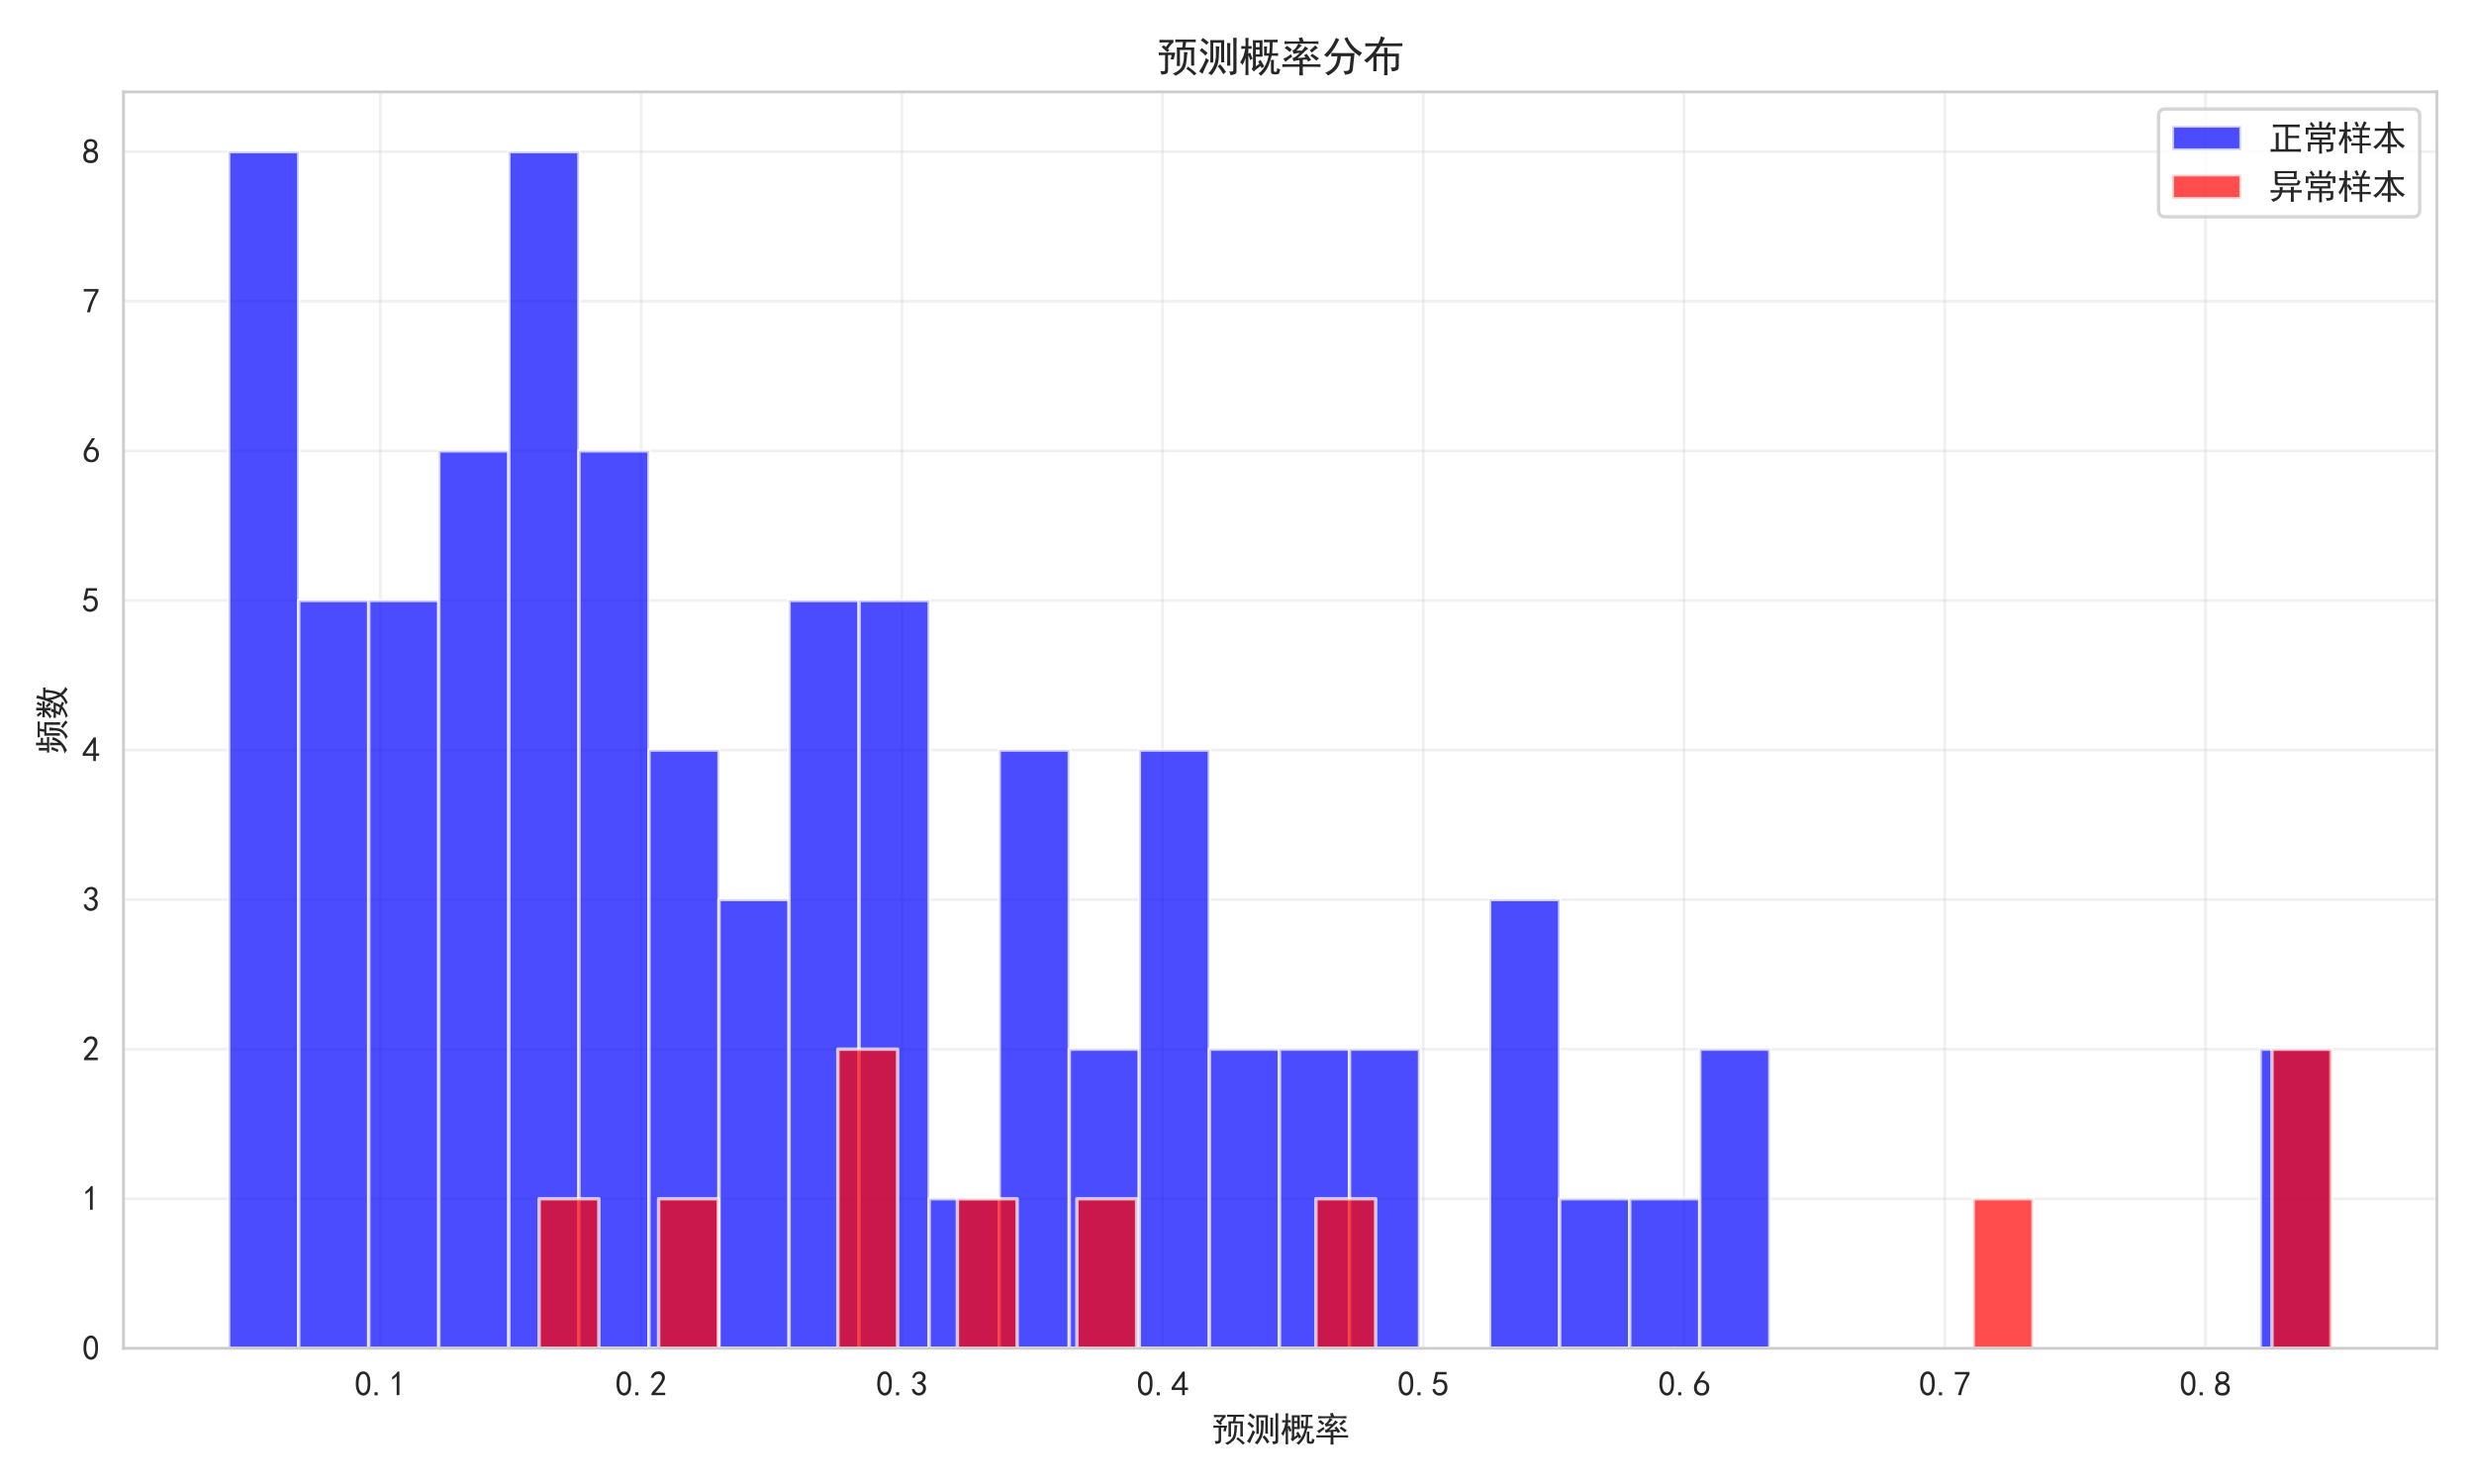 <?xml version="1.0" encoding="utf-8" standalone="no"?>
<!DOCTYPE svg PUBLIC "-//W3C//DTD SVG 1.1//EN"
  "http://www.w3.org/Graphics/SVG/1.1/DTD/svg11.dtd">
<svg xmlns:xlink="http://www.w3.org/1999/xlink" width="720pt" height="432pt" viewBox="0 0 720 432" xmlns="http://www.w3.org/2000/svg" version="1.1">
 <defs>
  <style type="text/css">*{stroke-linejoin: round; stroke-linecap: butt}</style>
 </defs>
 <g id="figure_1">
  <g id="patch_1">
   <path d="M 0 432 
L 720 432 
L 720 0 
L 0 0 
z
" style="fill: #ffffff"/>
  </g>
  <g id="axes_1">
   <g id="patch_2">
    <path d="M 35.941 392.504 
L 709.2 392.504 
L 709.2 26.745 
L 35.941 26.745 
z
" style="fill: #ffffff"/>
   </g>
   <g id="matplotlib.axis_1">
    <g id="xtick_1">
     <g id="line2d_1">
      <path d="M 110.697 392.504 
L 110.697 26.745 
" clip-path="url(#p99a53752f7)" style="fill: none; stroke: #cccccc; stroke-opacity: 0.3; stroke-width: 0.8; stroke-linecap: round"/>
     </g>
     <g id="text_1">
      <!-- 0.1 -->
      <g style="fill: #262626" transform="translate(103.197 406.379) scale(0.1 -0.1)">
       <defs>
        <path id="SimHei-30" d="M 225 2537 
Q 250 3200 412 3587 
Q 575 3975 875 4225 
Q 1175 4475 1612 4475 
Q 2050 4475 2375 4112 
Q 2700 3750 2800 3200 
Q 2900 2650 2862 1937 
Q 2825 1225 2612 775 
Q 2400 325 1975 150 
Q 1550 -25 1125 187 
Q 700 400 525 750 
Q 350 1100 275 1487 
Q 200 1875 225 2537 
z
M 750 2687 
Q 675 2000 800 1462 
Q 925 925 1212 700 
Q 1500 475 1800 612 
Q 2100 750 2237 1162 
Q 2375 1575 2375 2062 
Q 2375 2550 2337 2950 
Q 2300 3350 2112 3675 
Q 1925 4000 1612 4012 
Q 1300 4025 1062 3700 
Q 825 3375 750 2687 
z
" transform="scale(0.016)"/>
        <path id="SimHei-2e" d="M 1075 125 
L 500 125 
L 500 675 
L 1075 675 
L 1075 125 
z
" transform="scale(0.016)"/>
        <path id="SimHei-31" d="M 1400 3600 
Q 1075 3275 575 2975 
L 575 3450 
Q 1200 3875 1600 4450 
L 1900 4450 
L 1900 150 
L 1400 150 
L 1400 3600 
z
" transform="scale(0.016)"/>
       </defs>
       <use xlink:href="#SimHei-30"/>
       <use xlink:href="#SimHei-2e" transform="translate(50 0)"/>
       <use xlink:href="#SimHei-31" transform="translate(100 0)"/>
      </g>
     </g>
    </g>
    <g id="xtick_2">
     <g id="line2d_2">
      <path d="M 186.575 392.504 
L 186.575 26.745 
" clip-path="url(#p99a53752f7)" style="fill: none; stroke: #cccccc; stroke-opacity: 0.3; stroke-width: 0.8; stroke-linecap: round"/>
     </g>
     <g id="text_2">
      <!-- 0.2 -->
      <g style="fill: #262626" transform="translate(179.075 406.379) scale(0.1 -0.1)">
       <defs>
        <path id="SimHei-32" d="M 300 250 
Q 325 625 650 925 
Q 975 1225 1475 1862 
Q 1975 2500 2125 2850 
Q 2275 3200 2237 3450 
Q 2200 3700 2000 3862 
Q 1800 4025 1537 4000 
Q 1275 3975 1037 3800 
Q 800 3625 675 3275 
L 200 3350 
Q 400 3925 712 4187 
Q 1025 4450 1450 4475 
Q 1700 4500 1900 4462 
Q 2100 4425 2312 4287 
Q 2525 4150 2662 3875 
Q 2800 3600 2762 3212 
Q 2725 2825 2375 2287 
Q 2025 1750 1025 600 
L 2825 600 
L 2825 150 
L 300 150 
L 300 250 
z
" transform="scale(0.016)"/>
       </defs>
       <use xlink:href="#SimHei-30"/>
       <use xlink:href="#SimHei-2e" transform="translate(50 0)"/>
       <use xlink:href="#SimHei-32" transform="translate(100 0)"/>
      </g>
     </g>
    </g>
    <g id="xtick_3">
     <g id="line2d_3">
      <path d="M 262.454 392.504 
L 262.454 26.745 
" clip-path="url(#p99a53752f7)" style="fill: none; stroke: #cccccc; stroke-opacity: 0.3; stroke-width: 0.8; stroke-linecap: round"/>
     </g>
     <g id="text_3">
      <!-- 0.3 -->
      <g style="fill: #262626" transform="translate(254.954 406.379) scale(0.1 -0.1)">
       <defs>
        <path id="SimHei-33" d="M 250 1225 
L 700 1300 
Q 800 975 1025 762 
Q 1250 550 1587 562 
Q 1925 575 2125 837 
Q 2325 1100 2300 1437 
Q 2275 1775 2037 1962 
Q 1800 2150 1275 2225 
L 1275 2550 
Q 1800 2600 2037 2825 
Q 2275 3050 2250 3412 
Q 2225 3775 1925 3937 
Q 1625 4100 1287 3975 
Q 950 3850 750 3275 
L 300 3350 
Q 450 3800 712 4100 
Q 975 4400 1425 4450 
Q 1875 4500 2212 4337 
Q 2550 4175 2687 3837 
Q 2825 3500 2725 3100 
Q 2625 2700 2150 2400 
Q 2500 2250 2687 1950 
Q 2875 1650 2812 1162 
Q 2750 675 2375 375 
Q 2000 75 1525 87 
Q 1050 100 700 387 
Q 350 675 250 1225 
z
" transform="scale(0.016)"/>
       </defs>
       <use xlink:href="#SimHei-30"/>
       <use xlink:href="#SimHei-2e" transform="translate(50 0)"/>
       <use xlink:href="#SimHei-33" transform="translate(100 0)"/>
      </g>
     </g>
    </g>
    <g id="xtick_4">
     <g id="line2d_4">
      <path d="M 338.332 392.504 
L 338.332 26.745 
" clip-path="url(#p99a53752f7)" style="fill: none; stroke: #cccccc; stroke-opacity: 0.3; stroke-width: 0.8; stroke-linecap: round"/>
     </g>
     <g id="text_4">
      <!-- 0.4 -->
      <g style="fill: #262626" transform="translate(330.832 406.379) scale(0.1 -0.1)">
       <defs>
        <path id="SimHei-34" d="M 2000 1100 
L 75 1100 
L 75 1525 
L 2100 4450 
L 2475 4450 
L 2475 1525 
L 3075 1525 
L 3075 1100 
L 2475 1100 
L 2475 150 
L 2000 150 
L 2000 1100 
z
M 2000 1525 
L 2000 3500 
L 600 1525 
L 2000 1525 
z
" transform="scale(0.016)"/>
       </defs>
       <use xlink:href="#SimHei-30"/>
       <use xlink:href="#SimHei-2e" transform="translate(50 0)"/>
       <use xlink:href="#SimHei-34" transform="translate(100 0)"/>
      </g>
     </g>
    </g>
    <g id="xtick_5">
     <g id="line2d_5">
      <path d="M 414.21 392.504 
L 414.21 26.745 
" clip-path="url(#p99a53752f7)" style="fill: none; stroke: #cccccc; stroke-opacity: 0.3; stroke-width: 0.8; stroke-linecap: round"/>
     </g>
     <g id="text_5">
      <!-- 0.5 -->
      <g style="fill: #262626" transform="translate(406.71 406.379) scale(0.1 -0.1)">
       <defs>
        <path id="SimHei-35" d="M 550 1325 
Q 725 650 1150 575 
Q 1575 500 1837 662 
Q 2100 825 2212 1087 
Q 2325 1350 2312 1675 
Q 2300 2000 2137 2225 
Q 1975 2450 1725 2525 
Q 1475 2600 1162 2525 
Q 850 2450 650 2175 
L 225 2225 
Q 275 2375 700 4375 
L 2675 4375 
L 2675 3925 
L 1075 3925 
Q 950 3250 825 2850 
Q 1200 3025 1525 3012 
Q 1850 3000 2150 2862 
Q 2450 2725 2587 2487 
Q 2725 2250 2787 2012 
Q 2850 1775 2837 1500 
Q 2825 1225 2725 937 
Q 2625 650 2425 462 
Q 2225 275 1937 162 
Q 1650 50 1275 75 
Q 900 100 562 350 
Q 225 600 100 1200 
L 550 1325 
z
" transform="scale(0.016)"/>
       </defs>
       <use xlink:href="#SimHei-30"/>
       <use xlink:href="#SimHei-2e" transform="translate(50 0)"/>
       <use xlink:href="#SimHei-35" transform="translate(100 0)"/>
      </g>
     </g>
    </g>
    <g id="xtick_6">
     <g id="line2d_6">
      <path d="M 490.089 392.504 
L 490.089 26.745 
" clip-path="url(#p99a53752f7)" style="fill: none; stroke: #cccccc; stroke-opacity: 0.3; stroke-width: 0.8; stroke-linecap: round"/>
     </g>
     <g id="text_6">
      <!-- 0.6 -->
      <g style="fill: #262626" transform="translate(482.589 406.379) scale(0.1 -0.1)">
       <defs>
        <path id="SimHei-36" d="M 250 1612 
Q 275 1975 387 2225 
Q 500 2475 725 2850 
L 1750 4450 
L 2325 4450 
L 1275 2800 
Q 1950 2975 2350 2750 
Q 2750 2525 2887 2237 
Q 3025 1950 3037 1612 
Q 3050 1275 2937 950 
Q 2825 625 2537 362 
Q 2250 100 1737 75 
Q 1225 50 862 262 
Q 500 475 362 862 
Q 225 1250 250 1612 
z
M 1025 787 
Q 1250 550 1625 525 
Q 2000 500 2250 775 
Q 2500 1050 2500 1575 
Q 2500 2100 2187 2300 
Q 1875 2500 1487 2450 
Q 1100 2400 925 2075 
Q 750 1750 775 1387 
Q 800 1025 1025 787 
z
" transform="scale(0.016)"/>
       </defs>
       <use xlink:href="#SimHei-30"/>
       <use xlink:href="#SimHei-2e" transform="translate(50 0)"/>
       <use xlink:href="#SimHei-36" transform="translate(100 0)"/>
      </g>
     </g>
    </g>
    <g id="xtick_7">
     <g id="line2d_7">
      <path d="M 565.967 392.504 
L 565.967 26.745 
" clip-path="url(#p99a53752f7)" style="fill: none; stroke: #cccccc; stroke-opacity: 0.3; stroke-width: 0.8; stroke-linecap: round"/>
     </g>
     <g id="text_7">
      <!-- 0.7 -->
      <g style="fill: #262626" transform="translate(558.467 406.379) scale(0.1 -0.1)">
       <defs>
        <path id="SimHei-37" d="M 850 150 
Q 1300 2050 2425 3925 
L 275 3925 
L 275 4375 
L 2950 4375 
L 2950 3950 
Q 1775 2050 1400 150 
L 850 150 
z
" transform="scale(0.016)"/>
       </defs>
       <use xlink:href="#SimHei-30"/>
       <use xlink:href="#SimHei-2e" transform="translate(50 0)"/>
       <use xlink:href="#SimHei-37" transform="translate(100 0)"/>
      </g>
     </g>
    </g>
    <g id="xtick_8">
     <g id="line2d_8">
      <path d="M 641.845 392.504 
L 641.845 26.745 
" clip-path="url(#p99a53752f7)" style="fill: none; stroke: #cccccc; stroke-opacity: 0.3; stroke-width: 0.8; stroke-linecap: round"/>
     </g>
     <g id="text_8">
      <!-- 0.8 -->
      <g style="fill: #262626" transform="translate(634.345 406.379) scale(0.1 -0.1)">
       <defs>
        <path id="SimHei-38" d="M 175 1375 
Q 175 1675 325 1962 
Q 475 2250 825 2425 
Q 525 2600 425 2812 
Q 325 3025 312 3300 
Q 300 3575 387 3775 
Q 475 3975 650 4150 
Q 825 4325 1037 4387 
Q 1250 4450 1500 4450 
Q 1750 4450 1950 4400 
Q 2150 4350 2375 4187 
Q 2600 4025 2700 3725 
Q 2800 3425 2687 3025 
Q 2575 2625 2100 2400 
Q 2525 2275 2700 2012 
Q 2875 1750 2875 1375 
Q 2875 1000 2762 775 
Q 2650 550 2512 400 
Q 2375 250 2137 162 
Q 1900 75 1537 75 
Q 1175 75 912 162 
Q 650 250 475 425 
Q 300 600 237 837 
Q 175 1075 175 1375 
z
M 687 1400 
Q 675 1100 787 875 
Q 900 650 1200 587 
Q 1500 525 1825 600 
Q 2150 675 2275 950 
Q 2400 1225 2362 1500 
Q 2325 1775 2050 1962 
Q 1775 2150 1450 2125 
Q 1125 2100 912 1900 
Q 700 1700 687 1400 
z
M 775 3350 
Q 775 3100 950 2875 
Q 1125 2650 1500 2650 
Q 1875 2650 2062 2875 
Q 2250 3100 2237 3412 
Q 2225 3725 2012 3875 
Q 1800 4025 1437 4000 
Q 1075 3975 925 3787 
Q 775 3600 775 3350 
z
" transform="scale(0.016)"/>
       </defs>
       <use xlink:href="#SimHei-30"/>
       <use xlink:href="#SimHei-2e" transform="translate(50 0)"/>
       <use xlink:href="#SimHei-38" transform="translate(100 0)"/>
      </g>
     </g>
    </g>
    <g id="text_9">
     <!-- 预测概率 -->
     <g style="fill: #262626" transform="translate(352.571 419.519) scale(0.1 -0.1)">
      <defs>
       <path id="SimHei-9884" d="M 5200 4800 
Q 5575 4800 5950 4825 
L 5950 4400 
Q 5575 4425 5200 4425 
L 4500 4425 
Q 4425 4050 4350 3600 
L 5725 3600 
Q 5700 3225 5700 2800 
L 5700 1725 
Q 5700 1300 5725 850 
L 5250 850 
L 5250 3225 
L 3550 3225 
L 3550 800 
L 3075 800 
Q 3100 1375 3100 1725 
L 3100 2775 
Q 3100 3175 3075 3600 
L 3900 3600 
Q 4000 4150 4000 4425 
L 3725 4425 
Q 3300 4425 2850 4400 
L 2850 4825 
Q 3325 4800 3725 4800 
L 5200 4800 
z
M 2600 1775 
Q 2350 1825 2150 1825 
Q 2250 2250 2300 2450 
L 1750 2450 
L 1750 125 
Q 1725 -300 1425 -400 
Q 1125 -500 750 -500 
Q 700 -225 575 25 
Q 1125 -25 1212 37 
Q 1300 100 1300 350 
L 1300 2450 
L 1025 2450 
Q 700 2450 350 2425 
L 350 2850 
Q 700 2825 1000 2825 
L 2850 2825 
Q 2725 2325 2600 1775 
z
M 4725 2875 
Q 4625 2575 4600 2100 
Q 4575 1625 4462 1037 
Q 4350 450 3962 62 
Q 3575 -325 2925 -675 
Q 2700 -500 2475 -350 
Q 3075 -125 3437 200 
Q 3800 525 3950 937 
Q 4100 1350 4137 1850 
Q 4175 2350 4175 2925 
L 4725 2875 
z
M 1625 2900 
Q 1275 3275 800 3650 
Q 925 3775 1075 3950 
Q 1250 3825 1425 3675 
Q 1750 4150 1950 4375 
L 1400 4375 
Q 900 4375 450 4350 
L 450 4775 
Q 900 4750 1375 4750 
L 2575 4750 
L 2575 4375 
Q 2200 4100 1725 3400 
L 1950 3200 
Q 1750 3025 1625 2900 
z
M 4775 725 
Q 5725 0 6075 -325 
Q 5850 -500 5725 -650 
Q 5400 -325 5137 -87 
Q 4875 150 4525 350 
Q 4650 525 4775 725 
z
" transform="scale(0.016)"/>
       <path id="SimHei-6d4b" d="M 4025 4725 
Q 4000 4475 4000 4000 
L 4000 2225 
Q 4000 1775 4025 1350 
L 3550 1350 
L 3550 4325 
L 2350 4325 
L 2350 1325 
L 1900 1325 
Q 1925 1775 1925 2225 
L 1925 4000 
Q 1925 4200 1900 4725 
L 4025 4725 
z
M 5900 5075 
Q 5875 4800 5875 4375 
L 5875 0 
Q 5875 -325 5650 -425 
Q 5425 -525 4975 -600 
Q 4925 -325 4775 -50 
Q 5125 -50 5262 -25 
Q 5400 0 5400 250 
L 5400 4375 
Q 5400 4775 5375 5075 
L 5900 5075 
z
M 3275 3725 
Q 3225 3400 3200 2325 
Q 3175 1250 2837 550 
Q 2500 -150 2075 -600 
Q 1850 -400 1600 -325 
Q 2200 250 2475 962 
Q 2750 1675 2762 2475 
Q 2775 3275 2725 3800 
Q 3000 3750 3275 3725 
z
M 4950 4275 
Q 4925 4000 4925 3575 
L 4925 1825 
Q 4925 1300 4950 850 
L 4450 850 
Q 4475 1150 4475 1825 
L 4475 3575 
Q 4475 4000 4450 4275 
L 4950 4275 
z
M 1700 1675 
Q 1375 1075 1112 487 
Q 850 -100 725 -400 
Q 500 -200 200 -25 
Q 475 300 762 850 
Q 1050 1400 1250 2000 
Q 1475 1825 1700 1675 
z
M 3400 1050 
Q 3800 650 4300 -125 
Q 4100 -225 3875 -450 
Q 3475 275 3025 750 
Q 3225 875 3400 1050 
z
M 600 3525 
Q 1125 3125 1500 2775 
Q 1300 2575 1150 2375 
Q 825 2775 300 3150 
Q 450 3300 600 3525 
z
M 1350 4000 
Q 950 4375 475 4675 
Q 625 4850 775 5050 
Q 1300 4700 1675 4375 
Q 1500 4250 1350 4000 
z
" transform="scale(0.016)"/>
       <path id="SimHei-6982" d="M 3100 1150 
Q 3000 1350 2900 1475 
Q 3075 1600 3275 1725 
Q 3425 1475 3537 1262 
Q 3650 1050 3825 750 
Q 3675 625 3425 450 
Q 3375 600 3275 800 
Q 3075 625 2775 412 
Q 2475 200 2250 -50 
Q 2075 200 1925 350 
Q 2100 525 2125 875 
L 2125 4000 
Q 2125 4425 2100 4700 
L 3575 4700 
Q 3550 4325 3550 3475 
Q 3550 2650 3575 2200 
L 2550 2200 
L 2550 750 
Q 2725 850 3100 1150 
z
M 3325 -700 
Q 3200 -500 2950 -325 
Q 3400 -75 3850 637 
Q 4300 1350 4500 2350 
L 3800 2350 
Q 3825 2725 3825 3075 
Q 3825 3425 3800 3750 
L 4275 3750 
Q 4225 3550 4225 3250 
L 4225 2725 
L 4600 2725 
Q 4675 3500 4675 4400 
L 4425 4400 
Q 4075 4400 3800 4375 
L 3800 4800 
Q 4100 4775 4425 4775 
L 5150 4775 
Q 5625 4775 5850 4800 
L 5850 4375 
Q 5650 4400 5100 4400 
Q 5100 3700 5025 2725 
L 5375 2725 
Q 5600 2725 5925 2750 
L 5925 2325 
Q 5600 2350 5425 2350 
L 4950 2350 
Q 4625 1075 4287 462 
Q 3950 -150 3325 -700 
z
M 1000 4425 
Q 1000 4750 975 5050 
L 1475 5050 
Q 1425 4725 1425 4300 
L 1425 3800 
Q 1625 3800 1925 3825 
L 1925 3400 
Q 1600 3425 1425 3425 
L 1425 2650 
Q 1550 2725 1700 2825 
Q 1900 2350 2075 1875 
Q 1850 1825 1700 1700 
Q 1600 2050 1425 2450 
L 1425 300 
Q 1425 -125 1450 -575 
L 975 -575 
Q 1000 -50 1000 300 
L 1000 2025 
Q 825 1450 550 950 
Q 450 1150 175 1350 
Q 500 1825 662 2275 
Q 825 2725 950 3425 
Q 500 3425 350 3400 
L 350 3825 
Q 550 3800 1000 3800 
L 1000 4425 
z
M 5300 1725 
Q 5275 1050 5275 225 
Q 5275 -50 5412 -75 
Q 5550 -100 5625 -87 
Q 5700 -75 5737 37 
Q 5775 150 5775 475 
Q 6000 350 6250 300 
Q 6150 -225 6050 -350 
Q 5950 -475 5650 -475 
L 5350 -475 
Q 4800 -450 4850 50 
Q 4850 925 4850 1725 
L 5300 1725 
z
M 3125 2575 
L 3125 3275 
L 2550 3275 
L 2550 2575 
L 3125 2575 
z
M 3125 3650 
L 3125 4325 
L 2550 4325 
L 2550 3650 
L 3125 3650 
z
" transform="scale(0.016)"/>
       <path id="SimHei-7387" d="M 3325 5150 
Q 3425 4900 3550 4525 
L 4800 4525 
Q 5250 4525 5800 4550 
L 5800 4125 
Q 5250 4175 4775 4175 
L 2800 4175 
Q 2975 4050 3300 3900 
Q 3075 3750 2875 3537 
Q 2675 3325 2475 3125 
L 3275 3125 
Q 3575 3425 3775 3775 
Q 4000 3600 4275 3425 
Q 3950 3250 3600 2875 
Q 3250 2500 2625 2000 
L 3850 2100 
Q 3725 2250 3600 2425 
Q 3750 2475 4000 2650 
Q 4250 2350 4700 1700 
Q 4475 1625 4225 1450 
Q 4175 1600 4025 1775 
Q 3700 1750 3425 1750 
L 3425 1050 
L 5150 1050 
Q 5675 1050 6100 1075 
L 6100 650 
Q 5700 675 5125 675 
L 3425 675 
L 3425 175 
Q 3425 -300 3450 -625 
L 2900 -625 
Q 2925 -300 2925 175 
L 2925 675 
L 1325 675 
Q 825 675 325 650 
L 325 1075 
Q 825 1050 1350 1050 
L 2925 1050 
L 2925 1700 
Q 2700 1675 2475 1637 
Q 2250 1600 2025 1525 
Q 1950 1775 1850 2000 
Q 2075 2025 2325 2200 
Q 2575 2375 2975 2800 
Q 2300 2725 2025 2625 
Q 1975 2875 1850 3175 
Q 2075 3175 2325 3487 
Q 2575 3800 2750 4175 
L 1700 4175 
Q 1150 4175 650 4125 
L 650 4550 
Q 1150 4525 1550 4525 
L 2975 4525 
Q 2900 4825 2800 5025 
Q 3025 5075 3325 5150 
z
M 1625 2575 
Q 1725 2400 1825 2200 
Q 1575 2050 1325 1862 
Q 1075 1675 800 1425 
Q 625 1675 475 1875 
Q 800 2025 1100 2212 
Q 1400 2400 1625 2575 
z
M 4850 2650 
Q 5125 2475 5337 2337 
Q 5550 2200 5875 1950 
Q 5675 1800 5500 1600 
Q 5300 1775 5062 1975 
Q 4825 2175 4575 2325 
Q 4725 2475 4850 2650 
z
M 5725 3525 
Q 5550 3450 5300 3262 
Q 5050 3075 4800 2825 
Q 4625 3050 4475 3175 
Q 4700 3325 4875 3487 
Q 5050 3650 5300 3925 
Q 5525 3700 5725 3525 
z
M 1050 3850 
Q 1425 3600 1775 3275 
Q 1575 3100 1425 2925 
Q 1075 3300 675 3525 
Q 875 3700 1050 3850 
z
" transform="scale(0.016)"/>
      </defs>
      <use xlink:href="#SimHei-9884"/>
      <use xlink:href="#SimHei-6d4b" transform="translate(100 0)"/>
      <use xlink:href="#SimHei-6982" transform="translate(200 0)"/>
      <use xlink:href="#SimHei-7387" transform="translate(300 0)"/>
     </g>
    </g>
   </g>
   <g id="matplotlib.axis_2">
    <g id="ytick_1">
     <g id="line2d_9">
      <path d="M 35.941 392.504 
L 709.2 392.504 
" clip-path="url(#p99a53752f7)" style="fill: none; stroke: #cccccc; stroke-opacity: 0.3; stroke-width: 0.8; stroke-linecap: round"/>
     </g>
     <g id="text_10">
      <!-- 0 -->
      <g style="fill: #262626" transform="translate(23.941 395.941) scale(0.1 -0.1)">
       <use xlink:href="#SimHei-30"/>
      </g>
     </g>
    </g>
    <g id="ytick_2">
     <g id="line2d_10">
      <path d="M 35.941 348.961 
L 709.2 348.961 
" clip-path="url(#p99a53752f7)" style="fill: none; stroke: #cccccc; stroke-opacity: 0.3; stroke-width: 0.8; stroke-linecap: round"/>
     </g>
     <g id="text_11">
      <!-- 1 -->
      <g style="fill: #262626" transform="translate(23.941 352.399) scale(0.1 -0.1)">
       <use xlink:href="#SimHei-31"/>
      </g>
     </g>
    </g>
    <g id="ytick_3">
     <g id="line2d_11">
      <path d="M 35.941 305.418 
L 709.2 305.418 
" clip-path="url(#p99a53752f7)" style="fill: none; stroke: #cccccc; stroke-opacity: 0.3; stroke-width: 0.8; stroke-linecap: round"/>
     </g>
     <g id="text_12">
      <!-- 2 -->
      <g style="fill: #262626" transform="translate(23.941 308.856) scale(0.1 -0.1)">
       <use xlink:href="#SimHei-32"/>
      </g>
     </g>
    </g>
    <g id="ytick_4">
     <g id="line2d_12">
      <path d="M 35.941 261.876 
L 709.2 261.876 
" clip-path="url(#p99a53752f7)" style="fill: none; stroke: #cccccc; stroke-opacity: 0.3; stroke-width: 0.8; stroke-linecap: round"/>
     </g>
     <g id="text_13">
      <!-- 3 -->
      <g style="fill: #262626" transform="translate(23.941 265.313) scale(0.1 -0.1)">
       <use xlink:href="#SimHei-33"/>
      </g>
     </g>
    </g>
    <g id="ytick_5">
     <g id="line2d_13">
      <path d="M 35.941 218.333 
L 709.2 218.333 
" clip-path="url(#p99a53752f7)" style="fill: none; stroke: #cccccc; stroke-opacity: 0.3; stroke-width: 0.8; stroke-linecap: round"/>
     </g>
     <g id="text_14">
      <!-- 4 -->
      <g style="fill: #262626" transform="translate(23.941 221.77) scale(0.1 -0.1)">
       <use xlink:href="#SimHei-34"/>
      </g>
     </g>
    </g>
    <g id="ytick_6">
     <g id="line2d_14">
      <path d="M 35.941 174.79 
L 709.2 174.79 
" clip-path="url(#p99a53752f7)" style="fill: none; stroke: #cccccc; stroke-opacity: 0.3; stroke-width: 0.8; stroke-linecap: round"/>
     </g>
     <g id="text_15">
      <!-- 5 -->
      <g style="fill: #262626" transform="translate(23.941 178.228) scale(0.1 -0.1)">
       <use xlink:href="#SimHei-35"/>
      </g>
     </g>
    </g>
    <g id="ytick_7">
     <g id="line2d_15">
      <path d="M 35.941 131.248 
L 709.2 131.248 
" clip-path="url(#p99a53752f7)" style="fill: none; stroke: #cccccc; stroke-opacity: 0.3; stroke-width: 0.8; stroke-linecap: round"/>
     </g>
     <g id="text_16">
      <!-- 6 -->
      <g style="fill: #262626" transform="translate(23.941 134.685) scale(0.1 -0.1)">
       <use xlink:href="#SimHei-36"/>
      </g>
     </g>
    </g>
    <g id="ytick_8">
     <g id="line2d_16">
      <path d="M 35.941 87.705 
L 709.2 87.705 
" clip-path="url(#p99a53752f7)" style="fill: none; stroke: #cccccc; stroke-opacity: 0.3; stroke-width: 0.8; stroke-linecap: round"/>
     </g>
     <g id="text_17">
      <!-- 7 -->
      <g style="fill: #262626" transform="translate(23.941 91.142) scale(0.1 -0.1)">
       <use xlink:href="#SimHei-37"/>
      </g>
     </g>
    </g>
    <g id="ytick_9">
     <g id="line2d_17">
      <path d="M 35.941 44.162 
L 709.2 44.162 
" clip-path="url(#p99a53752f7)" style="fill: none; stroke: #cccccc; stroke-opacity: 0.3; stroke-width: 0.8; stroke-linecap: round"/>
     </g>
     <g id="text_18">
      <!-- 8 -->
      <g style="fill: #262626" transform="translate(23.941 47.6) scale(0.1 -0.1)">
       <use xlink:href="#SimHei-38"/>
      </g>
     </g>
    </g>
    <g id="text_19">
     <!-- 频数 -->
     <g style="fill: #262626" transform="translate(18.691 219.624) rotate(-90) scale(0.1 -0.1)">
      <defs>
       <path id="SimHei-9891" d="M 4250 4450 
Q 3575 4450 3125 4425 
L 3125 4850 
Q 3550 4825 3925 4825 
L 5225 4825 
Q 5600 4825 6000 4850 
L 6000 4425 
Q 5600 4450 4700 4450 
Q 4625 4050 4550 3625 
L 5875 3625 
Q 5850 3275 5850 2900 
L 5850 1650 
Q 5850 1300 5875 750 
L 5400 750 
L 5400 3250 
L 3875 3250 
L 3875 800 
L 3400 800 
Q 3425 1275 3425 1650 
L 3425 2825 
Q 3425 3275 3400 3625 
L 4125 3625 
Q 4200 4100 4250 4450 
z
M 1675 2750 
Q 650 2750 350 2725 
L 350 3150 
Q 550 3125 725 3125 
Q 725 4275 700 4625 
L 1200 4625 
Q 1175 4275 1175 3125 
L 1675 3125 
L 1675 4275 
Q 1675 4750 1650 5125 
L 2150 5125 
Q 2125 4750 2125 4250 
Q 2625 4250 3025 4275 
L 3025 3850 
Q 2625 3875 2125 3875 
L 2125 3125 
Q 2850 3125 3150 3150 
L 3150 2725 
Q 2850 2750 2125 2750 
L 1675 2750 
z
M 2150 2600 
Q 2125 2250 2125 1925 
L 2125 1050 
Q 2600 1650 2650 2200 
Q 2875 2100 3175 2075 
Q 2850 1075 2187 450 
Q 1525 -175 700 -500 
Q 550 -250 200 -75 
Q 750 75 1087 237 
Q 1425 400 1675 625 
L 1675 1900 
Q 1675 2250 1650 2600 
L 2150 2600 
z
M 2775 -250 
Q 3400 -75 3737 225 
Q 4075 525 4212 887 
Q 4350 1250 4362 1725 
Q 4375 2200 4350 2750 
Q 4650 2700 4925 2650 
Q 4850 2325 4837 1975 
Q 4825 1625 4750 1112 
Q 4675 600 4300 162 
Q 3925 -275 3250 -650 
Q 3075 -450 2775 -250 
z
M 5850 -650 
Q 5550 -275 4800 250 
Q 4975 425 5075 600 
Q 5825 75 6200 -250 
Q 5975 -425 5850 -650 
z
M 400 1175 
Q 650 1550 900 2375 
Q 1125 2275 1375 2225 
Q 1000 1325 850 1025 
Q 650 1150 400 1175 
z
" transform="scale(0.016)"/>
       <path id="SimHei-6570" d="M 4525 4925 
Q 4475 4800 4400 4587 
Q 4325 4375 4175 3825 
L 5325 3825 
Q 5575 3825 5925 3850 
L 5925 3400 
Q 5650 3425 5500 3425 
Q 5500 3025 5362 2162 
Q 5225 1300 4875 675 
Q 5125 375 5437 137 
Q 5750 -100 6025 -200 
Q 5725 -425 5625 -625 
Q 5325 -450 5075 -225 
Q 4825 0 4575 325 
Q 4300 25 3987 -187 
Q 3675 -400 3200 -650 
Q 3075 -425 2850 -300 
Q 3225 -150 3650 125 
Q 4075 400 4300 675 
Q 4125 1025 3962 1425 
Q 3800 1825 3675 2475 
Q 3600 2275 3425 1950 
Q 3250 2050 3000 2150 
Q 3400 2850 3650 3675 
Q 3900 4500 3975 5100 
Q 4275 4975 4525 4925 
z
M 2100 2250 
Q 2000 2150 1875 1925 
L 3250 1925 
Q 3100 1300 2725 675 
Q 3125 525 3350 400 
Q 3225 225 3125 25 
Q 2900 175 2450 325 
Q 1950 -225 725 -650 
Q 600 -375 400 -275 
Q 1575 0 2000 475 
Q 1300 650 850 775 
Q 1000 1000 1250 1525 
Q 1000 1525 425 1500 
L 425 1950 
Q 900 1925 1400 1925 
Q 1500 2150 1550 2425 
Q 1825 2325 2100 2250 
z
M 1775 3950 
Q 1775 4550 1750 5100 
L 2250 5100 
Q 2225 4575 2225 3950 
Q 3075 3950 3425 3975 
L 3425 3525 
Q 3075 3550 2225 3550 
Q 2225 2825 2250 2425 
L 1750 2425 
Q 1775 2775 1775 3300 
Q 1650 3100 1300 2787 
Q 950 2475 650 2300 
Q 525 2525 275 2625 
Q 500 2700 875 2975 
Q 1250 3250 1450 3550 
Q 950 3550 500 3525 
L 500 3975 
Q 925 3950 1775 3950 
z
M 3975 3175 
Q 4200 1700 4600 1125 
Q 4850 1700 4937 2287 
Q 5025 2875 5050 3425 
L 4075 3425 
L 3975 3175 
z
M 1450 1000 
Q 1750 925 2275 800 
Q 2475 1050 2650 1525 
L 1725 1525 
Q 1600 1275 1450 1000 
z
M 3325 4825 
Q 3200 4625 3125 4450 
Q 3050 4275 2925 4025 
Q 2725 4125 2525 4175 
Q 2725 4500 2900 5000 
Q 3150 4875 3325 4825 
z
M 2575 3375 
Q 2900 3050 3200 2725 
Q 3050 2600 2875 2425 
Q 2525 2850 2300 3100 
Q 2450 3225 2575 3375 
z
M 925 5000 
Q 1275 4650 1500 4300 
L 1125 4075 
Q 950 4425 600 4725 
Q 825 4875 925 5000 
z
" transform="scale(0.016)"/>
      </defs>
      <use xlink:href="#SimHei-9891"/>
      <use xlink:href="#SimHei-6570" transform="translate(100 0)"/>
     </g>
    </g>
   </g>
   <g id="patch_3">
    <path d="M 66.544 392.504 
L 86.931 392.504 
L 86.931 44.162 
L 66.544 44.162 
z
" clip-path="url(#p99a53752f7)" style="fill: #0000ff; opacity: 0.7; stroke: #ffffff; stroke-linejoin: miter"/>
   </g>
   <g id="patch_4">
    <path d="M 86.931 392.504 
L 107.318 392.504 
L 107.318 174.79 
L 86.931 174.79 
z
" clip-path="url(#p99a53752f7)" style="fill: #0000ff; opacity: 0.7; stroke: #ffffff; stroke-linejoin: miter"/>
   </g>
   <g id="patch_5">
    <path d="M 107.318 392.504 
L 127.705 392.504 
L 127.705 174.79 
L 107.318 174.79 
z
" clip-path="url(#p99a53752f7)" style="fill: #0000ff; opacity: 0.7; stroke: #ffffff; stroke-linejoin: miter"/>
   </g>
   <g id="patch_6">
    <path d="M 127.705 392.504 
L 148.093 392.504 
L 148.093 131.248 
L 127.705 131.248 
z
" clip-path="url(#p99a53752f7)" style="fill: #0000ff; opacity: 0.7; stroke: #ffffff; stroke-linejoin: miter"/>
   </g>
   <g id="patch_7">
    <path d="M 148.093 392.504 
L 168.48 392.504 
L 168.48 44.162 
L 148.093 44.162 
z
" clip-path="url(#p99a53752f7)" style="fill: #0000ff; opacity: 0.7; stroke: #ffffff; stroke-linejoin: miter"/>
   </g>
   <g id="patch_8">
    <path d="M 168.48 392.504 
L 188.867 392.504 
L 188.867 131.248 
L 168.48 131.248 
z
" clip-path="url(#p99a53752f7)" style="fill: #0000ff; opacity: 0.7; stroke: #ffffff; stroke-linejoin: miter"/>
   </g>
   <g id="patch_9">
    <path d="M 188.867 392.504 
L 209.254 392.504 
L 209.254 218.333 
L 188.867 218.333 
z
" clip-path="url(#p99a53752f7)" style="fill: #0000ff; opacity: 0.7; stroke: #ffffff; stroke-linejoin: miter"/>
   </g>
   <g id="patch_10">
    <path d="M 209.254 392.504 
L 229.641 392.504 
L 229.641 261.876 
L 209.254 261.876 
z
" clip-path="url(#p99a53752f7)" style="fill: #0000ff; opacity: 0.7; stroke: #ffffff; stroke-linejoin: miter"/>
   </g>
   <g id="patch_11">
    <path d="M 229.641 392.504 
L 250.028 392.504 
L 250.028 174.79 
L 229.641 174.79 
z
" clip-path="url(#p99a53752f7)" style="fill: #0000ff; opacity: 0.7; stroke: #ffffff; stroke-linejoin: miter"/>
   </g>
   <g id="patch_12">
    <path d="M 250.028 392.504 
L 270.415 392.504 
L 270.415 174.79 
L 250.028 174.79 
z
" clip-path="url(#p99a53752f7)" style="fill: #0000ff; opacity: 0.7; stroke: #ffffff; stroke-linejoin: miter"/>
   </g>
   <g id="patch_13">
    <path d="M 270.415 392.504 
L 290.803 392.504 
L 290.803 348.961 
L 270.415 348.961 
z
" clip-path="url(#p99a53752f7)" style="fill: #0000ff; opacity: 0.7; stroke: #ffffff; stroke-linejoin: miter"/>
   </g>
   <g id="patch_14">
    <path d="M 290.803 392.504 
L 311.19 392.504 
L 311.19 218.333 
L 290.803 218.333 
z
" clip-path="url(#p99a53752f7)" style="fill: #0000ff; opacity: 0.7; stroke: #ffffff; stroke-linejoin: miter"/>
   </g>
   <g id="patch_15">
    <path d="M 311.19 392.504 
L 331.577 392.504 
L 331.577 305.418 
L 311.19 305.418 
z
" clip-path="url(#p99a53752f7)" style="fill: #0000ff; opacity: 0.7; stroke: #ffffff; stroke-linejoin: miter"/>
   </g>
   <g id="patch_16">
    <path d="M 331.577 392.504 
L 351.964 392.504 
L 351.964 218.333 
L 331.577 218.333 
z
" clip-path="url(#p99a53752f7)" style="fill: #0000ff; opacity: 0.7; stroke: #ffffff; stroke-linejoin: miter"/>
   </g>
   <g id="patch_17">
    <path d="M 351.964 392.504 
L 372.351 392.504 
L 372.351 305.418 
L 351.964 305.418 
z
" clip-path="url(#p99a53752f7)" style="fill: #0000ff; opacity: 0.7; stroke: #ffffff; stroke-linejoin: miter"/>
   </g>
   <g id="patch_18">
    <path d="M 372.351 392.504 
L 392.738 392.504 
L 392.738 305.418 
L 372.351 305.418 
z
" clip-path="url(#p99a53752f7)" style="fill: #0000ff; opacity: 0.7; stroke: #ffffff; stroke-linejoin: miter"/>
   </g>
   <g id="patch_19">
    <path d="M 392.738 392.504 
L 413.126 392.504 
L 413.126 305.418 
L 392.738 305.418 
z
" clip-path="url(#p99a53752f7)" style="fill: #0000ff; opacity: 0.7; stroke: #ffffff; stroke-linejoin: miter"/>
   </g>
   <g id="patch_20">
    <path d="M 413.126 392.504 
L 433.513 392.504 
L 433.513 392.504 
L 413.126 392.504 
z
" clip-path="url(#p99a53752f7)" style="fill: #0000ff; opacity: 0.7; stroke: #ffffff; stroke-linejoin: miter"/>
   </g>
   <g id="patch_21">
    <path d="M 433.513 392.504 
L 453.9 392.504 
L 453.9 261.876 
L 433.513 261.876 
z
" clip-path="url(#p99a53752f7)" style="fill: #0000ff; opacity: 0.7; stroke: #ffffff; stroke-linejoin: miter"/>
   </g>
   <g id="patch_22">
    <path d="M 453.9 392.504 
L 474.287 392.504 
L 474.287 348.961 
L 453.9 348.961 
z
" clip-path="url(#p99a53752f7)" style="fill: #0000ff; opacity: 0.7; stroke: #ffffff; stroke-linejoin: miter"/>
   </g>
   <g id="patch_23">
    <path d="M 474.287 392.504 
L 494.674 392.504 
L 494.674 348.961 
L 474.287 348.961 
z
" clip-path="url(#p99a53752f7)" style="fill: #0000ff; opacity: 0.7; stroke: #ffffff; stroke-linejoin: miter"/>
   </g>
   <g id="patch_24">
    <path d="M 494.674 392.504 
L 515.061 392.504 
L 515.061 305.418 
L 494.674 305.418 
z
" clip-path="url(#p99a53752f7)" style="fill: #0000ff; opacity: 0.7; stroke: #ffffff; stroke-linejoin: miter"/>
   </g>
   <g id="patch_25">
    <path d="M 515.061 392.504 
L 535.448 392.504 
L 535.448 392.504 
L 515.061 392.504 
z
" clip-path="url(#p99a53752f7)" style="fill: #0000ff; opacity: 0.7; stroke: #ffffff; stroke-linejoin: miter"/>
   </g>
   <g id="patch_26">
    <path d="M 535.448 392.504 
L 555.836 392.504 
L 555.836 392.504 
L 535.448 392.504 
z
" clip-path="url(#p99a53752f7)" style="fill: #0000ff; opacity: 0.7; stroke: #ffffff; stroke-linejoin: miter"/>
   </g>
   <g id="patch_27">
    <path d="M 555.836 392.504 
L 576.223 392.504 
L 576.223 392.504 
L 555.836 392.504 
z
" clip-path="url(#p99a53752f7)" style="fill: #0000ff; opacity: 0.7; stroke: #ffffff; stroke-linejoin: miter"/>
   </g>
   <g id="patch_28">
    <path d="M 576.223 392.504 
L 596.61 392.504 
L 596.61 392.504 
L 576.223 392.504 
z
" clip-path="url(#p99a53752f7)" style="fill: #0000ff; opacity: 0.7; stroke: #ffffff; stroke-linejoin: miter"/>
   </g>
   <g id="patch_29">
    <path d="M 596.61 392.504 
L 616.997 392.504 
L 616.997 392.504 
L 596.61 392.504 
z
" clip-path="url(#p99a53752f7)" style="fill: #0000ff; opacity: 0.7; stroke: #ffffff; stroke-linejoin: miter"/>
   </g>
   <g id="patch_30">
    <path d="M 616.997 392.504 
L 637.384 392.504 
L 637.384 392.504 
L 616.997 392.504 
z
" clip-path="url(#p99a53752f7)" style="fill: #0000ff; opacity: 0.7; stroke: #ffffff; stroke-linejoin: miter"/>
   </g>
   <g id="patch_31">
    <path d="M 637.384 392.504 
L 657.771 392.504 
L 657.771 392.504 
L 637.384 392.504 
z
" clip-path="url(#p99a53752f7)" style="fill: #0000ff; opacity: 0.7; stroke: #ffffff; stroke-linejoin: miter"/>
   </g>
   <g id="patch_32">
    <path d="M 657.771 392.504 
L 678.159 392.504 
L 678.159 305.418 
L 657.771 305.418 
z
" clip-path="url(#p99a53752f7)" style="fill: #0000ff; opacity: 0.7; stroke: #ffffff; stroke-linejoin: miter"/>
   </g>
   <g id="patch_33">
    <path d="M 156.892 392.504 
L 174.283 392.504 
L 174.283 348.961 
L 156.892 348.961 
z
" clip-path="url(#p99a53752f7)" style="fill: #ff0000; opacity: 0.7; stroke: #ffffff; stroke-linejoin: miter"/>
   </g>
   <g id="patch_34">
    <path d="M 174.283 392.504 
L 191.673 392.504 
L 191.673 392.504 
L 174.283 392.504 
z
" clip-path="url(#p99a53752f7)" style="fill: #ff0000; opacity: 0.7; stroke: #ffffff; stroke-linejoin: miter"/>
   </g>
   <g id="patch_35">
    <path d="M 191.673 392.504 
L 209.063 392.504 
L 209.063 348.961 
L 191.673 348.961 
z
" clip-path="url(#p99a53752f7)" style="fill: #ff0000; opacity: 0.7; stroke: #ffffff; stroke-linejoin: miter"/>
   </g>
   <g id="patch_36">
    <path d="M 209.063 392.504 
L 226.453 392.504 
L 226.453 392.504 
L 209.063 392.504 
z
" clip-path="url(#p99a53752f7)" style="fill: #ff0000; opacity: 0.7; stroke: #ffffff; stroke-linejoin: miter"/>
   </g>
   <g id="patch_37">
    <path d="M 226.453 392.504 
L 243.843 392.504 
L 243.843 392.504 
L 226.453 392.504 
z
" clip-path="url(#p99a53752f7)" style="fill: #ff0000; opacity: 0.7; stroke: #ffffff; stroke-linejoin: miter"/>
   </g>
   <g id="patch_38">
    <path d="M 243.843 392.504 
L 261.233 392.504 
L 261.233 305.418 
L 243.843 305.418 
z
" clip-path="url(#p99a53752f7)" style="fill: #ff0000; opacity: 0.7; stroke: #ffffff; stroke-linejoin: miter"/>
   </g>
   <g id="patch_39">
    <path d="M 261.233 392.504 
L 278.624 392.504 
L 278.624 392.504 
L 261.233 392.504 
z
" clip-path="url(#p99a53752f7)" style="fill: #ff0000; opacity: 0.7; stroke: #ffffff; stroke-linejoin: miter"/>
   </g>
   <g id="patch_40">
    <path d="M 278.624 392.504 
L 296.014 392.504 
L 296.014 348.961 
L 278.624 348.961 
z
" clip-path="url(#p99a53752f7)" style="fill: #ff0000; opacity: 0.7; stroke: #ffffff; stroke-linejoin: miter"/>
   </g>
   <g id="patch_41">
    <path d="M 296.014 392.504 
L 313.404 392.504 
L 313.404 392.504 
L 296.014 392.504 
z
" clip-path="url(#p99a53752f7)" style="fill: #ff0000; opacity: 0.7; stroke: #ffffff; stroke-linejoin: miter"/>
   </g>
   <g id="patch_42">
    <path d="M 313.404 392.504 
L 330.794 392.504 
L 330.794 348.961 
L 313.404 348.961 
z
" clip-path="url(#p99a53752f7)" style="fill: #ff0000; opacity: 0.7; stroke: #ffffff; stroke-linejoin: miter"/>
   </g>
   <g id="patch_43">
    <path d="M 330.794 392.504 
L 348.184 392.504 
L 348.184 392.504 
L 330.794 392.504 
z
" clip-path="url(#p99a53752f7)" style="fill: #ff0000; opacity: 0.7; stroke: #ffffff; stroke-linejoin: miter"/>
   </g>
   <g id="patch_44">
    <path d="M 348.184 392.504 
L 365.574 392.504 
L 365.574 392.504 
L 348.184 392.504 
z
" clip-path="url(#p99a53752f7)" style="fill: #ff0000; opacity: 0.7; stroke: #ffffff; stroke-linejoin: miter"/>
   </g>
   <g id="patch_45">
    <path d="M 365.574 392.504 
L 382.965 392.504 
L 382.965 392.504 
L 365.574 392.504 
z
" clip-path="url(#p99a53752f7)" style="fill: #ff0000; opacity: 0.7; stroke: #ffffff; stroke-linejoin: miter"/>
   </g>
   <g id="patch_46">
    <path d="M 382.965 392.504 
L 400.355 392.504 
L 400.355 348.961 
L 382.965 348.961 
z
" clip-path="url(#p99a53752f7)" style="fill: #ff0000; opacity: 0.7; stroke: #ffffff; stroke-linejoin: miter"/>
   </g>
   <g id="patch_47">
    <path d="M 400.355 392.504 
L 417.745 392.504 
L 417.745 392.504 
L 400.355 392.504 
z
" clip-path="url(#p99a53752f7)" style="fill: #ff0000; opacity: 0.7; stroke: #ffffff; stroke-linejoin: miter"/>
   </g>
   <g id="patch_48">
    <path d="M 417.745 392.504 
L 435.135 392.504 
L 435.135 392.504 
L 417.745 392.504 
z
" clip-path="url(#p99a53752f7)" style="fill: #ff0000; opacity: 0.7; stroke: #ffffff; stroke-linejoin: miter"/>
   </g>
   <g id="patch_49">
    <path d="M 435.135 392.504 
L 452.525 392.504 
L 452.525 392.504 
L 435.135 392.504 
z
" clip-path="url(#p99a53752f7)" style="fill: #ff0000; opacity: 0.7; stroke: #ffffff; stroke-linejoin: miter"/>
   </g>
   <g id="patch_50">
    <path d="M 452.525 392.504 
L 469.915 392.504 
L 469.915 392.504 
L 452.525 392.504 
z
" clip-path="url(#p99a53752f7)" style="fill: #ff0000; opacity: 0.7; stroke: #ffffff; stroke-linejoin: miter"/>
   </g>
   <g id="patch_51">
    <path d="M 469.915 392.504 
L 487.306 392.504 
L 487.306 392.504 
L 469.915 392.504 
z
" clip-path="url(#p99a53752f7)" style="fill: #ff0000; opacity: 0.7; stroke: #ffffff; stroke-linejoin: miter"/>
   </g>
   <g id="patch_52">
    <path d="M 487.306 392.504 
L 504.696 392.504 
L 504.696 392.504 
L 487.306 392.504 
z
" clip-path="url(#p99a53752f7)" style="fill: #ff0000; opacity: 0.7; stroke: #ffffff; stroke-linejoin: miter"/>
   </g>
   <g id="patch_53">
    <path d="M 504.696 392.504 
L 522.086 392.504 
L 522.086 392.504 
L 504.696 392.504 
z
" clip-path="url(#p99a53752f7)" style="fill: #ff0000; opacity: 0.7; stroke: #ffffff; stroke-linejoin: miter"/>
   </g>
   <g id="patch_54">
    <path d="M 522.086 392.504 
L 539.476 392.504 
L 539.476 392.504 
L 522.086 392.504 
z
" clip-path="url(#p99a53752f7)" style="fill: #ff0000; opacity: 0.7; stroke: #ffffff; stroke-linejoin: miter"/>
   </g>
   <g id="patch_55">
    <path d="M 539.476 392.504 
L 556.866 392.504 
L 556.866 392.504 
L 539.476 392.504 
z
" clip-path="url(#p99a53752f7)" style="fill: #ff0000; opacity: 0.7; stroke: #ffffff; stroke-linejoin: miter"/>
   </g>
   <g id="patch_56">
    <path d="M 556.866 392.504 
L 574.256 392.504 
L 574.256 392.504 
L 556.866 392.504 
z
" clip-path="url(#p99a53752f7)" style="fill: #ff0000; opacity: 0.7; stroke: #ffffff; stroke-linejoin: miter"/>
   </g>
   <g id="patch_57">
    <path d="M 574.256 392.504 
L 591.647 392.504 
L 591.647 348.961 
L 574.256 348.961 
z
" clip-path="url(#p99a53752f7)" style="fill: #ff0000; opacity: 0.7; stroke: #ffffff; stroke-linejoin: miter"/>
   </g>
   <g id="patch_58">
    <path d="M 591.647 392.504 
L 609.037 392.504 
L 609.037 392.504 
L 591.647 392.504 
z
" clip-path="url(#p99a53752f7)" style="fill: #ff0000; opacity: 0.7; stroke: #ffffff; stroke-linejoin: miter"/>
   </g>
   <g id="patch_59">
    <path d="M 609.037 392.504 
L 626.427 392.504 
L 626.427 392.504 
L 609.037 392.504 
z
" clip-path="url(#p99a53752f7)" style="fill: #ff0000; opacity: 0.7; stroke: #ffffff; stroke-linejoin: miter"/>
   </g>
   <g id="patch_60">
    <path d="M 626.427 392.504 
L 643.817 392.504 
L 643.817 392.504 
L 626.427 392.504 
z
" clip-path="url(#p99a53752f7)" style="fill: #ff0000; opacity: 0.7; stroke: #ffffff; stroke-linejoin: miter"/>
   </g>
   <g id="patch_61">
    <path d="M 643.817 392.504 
L 661.207 392.504 
L 661.207 392.504 
L 643.817 392.504 
z
" clip-path="url(#p99a53752f7)" style="fill: #ff0000; opacity: 0.7; stroke: #ffffff; stroke-linejoin: miter"/>
   </g>
   <g id="patch_62">
    <path d="M 661.207 392.504 
L 678.597 392.504 
L 678.597 305.418 
L 661.207 305.418 
z
" clip-path="url(#p99a53752f7)" style="fill: #ff0000; opacity: 0.7; stroke: #ffffff; stroke-linejoin: miter"/>
   </g>
   <g id="patch_63">
    <path d="M 35.941 392.504 
L 35.941 26.745 
" style="fill: none; stroke: #cccccc; stroke-width: 0.8; stroke-linejoin: miter; stroke-linecap: square"/>
   </g>
   <g id="patch_64">
    <path d="M 709.2 392.504 
L 709.2 26.745 
" style="fill: none; stroke: #cccccc; stroke-width: 0.8; stroke-linejoin: miter; stroke-linecap: square"/>
   </g>
   <g id="patch_65">
    <path d="M 35.941 392.504 
L 709.2 392.504 
" style="fill: none; stroke: #cccccc; stroke-width: 0.8; stroke-linejoin: miter; stroke-linecap: square"/>
   </g>
   <g id="patch_66">
    <path d="M 35.941 26.745 
L 709.2 26.745 
" style="fill: none; stroke: #cccccc; stroke-width: 0.8; stroke-linejoin: miter; stroke-linecap: square"/>
   </g>
   <g id="text_20">
    <!-- 预测概率分布 -->
    <g style="fill: #262626" transform="translate(336.571 20.745) scale(0.12 -0.12)">
     <defs>
      <path id="SimHei-5206" d="M 1000 -650 
Q 825 -375 575 -225 
Q 975 -75 1300 137 
Q 1625 350 1875 662 
Q 2125 975 2250 1350 
Q 2375 1725 2425 2275 
Q 1850 2275 1500 2250 
L 1500 2775 
Q 1900 2750 2525 2750 
L 5025 2750 
Q 4975 2375 4950 2100 
L 4750 250 
Q 4700 -200 4350 -350 
Q 4000 -500 3575 -525 
Q 3550 -275 3325 50 
Q 3850 25 4037 87 
Q 4225 150 4275 525 
L 4450 2275 
L 2950 2275 
Q 2875 1625 2737 1187 
Q 2600 750 2350 425 
Q 2100 100 1750 -175 
Q 1400 -450 1000 -650 
z
M 3950 5175 
Q 4125 4650 4662 3975 
Q 5200 3300 6175 2800 
Q 5975 2625 5775 2275 
Q 5325 2600 4987 2887 
Q 4650 3175 4425 3425 
Q 4200 3675 3925 4137 
Q 3650 4600 3475 5000 
Q 3750 5075 3950 5175 
z
M 2700 4825 
Q 2475 4425 2325 4125 
Q 2175 3825 2025 3587 
Q 1875 3350 1575 2950 
Q 1275 2550 850 2125 
Q 625 2350 400 2475 
Q 900 2925 1187 3300 
Q 1475 3675 1737 4112 
Q 2000 4550 2200 5075 
Q 2400 4925 2700 4825 
z
" transform="scale(0.016)"/>
      <path id="SimHei-5e03" d="M 2375 4225 
Q 2650 4775 2775 5300 
Q 3125 5175 3400 5075 
Q 3275 4975 2950 4225 
L 4800 4225 
Q 5550 4225 6025 4250 
L 6025 3800 
L 2725 3800 
Q 2325 3100 1975 2675 
L 3275 2675 
Q 3275 3225 3250 3575 
L 3775 3575 
Q 3750 3225 3750 2675 
L 5500 2675 
Q 5475 2225 5475 1775 
L 5475 750 
Q 5475 275 5212 150 
Q 4950 25 4450 -25 
Q 4400 325 4225 550 
Q 4800 550 4912 625 
Q 5025 700 5000 1025 
L 5000 2250 
L 3750 2250 
L 3750 550 
Q 3750 25 3775 -600 
L 3250 -600 
Q 3275 25 3275 550 
L 3275 2250 
L 2100 2250 
L 2100 0 
L 1600 0 
Q 1625 525 1625 1025 
L 1625 2225 
Q 1300 1850 650 1275 
Q 475 1475 200 1650 
Q 750 2025 1262 2562 
Q 1775 3100 2150 3800 
L 1550 3800 
Q 925 3800 400 3775 
L 400 4250 
Q 925 4225 1550 4225 
L 2375 4225 
z
" transform="scale(0.016)"/>
     </defs>
     <use xlink:href="#SimHei-9884"/>
     <use xlink:href="#SimHei-6d4b" transform="translate(100 0)"/>
     <use xlink:href="#SimHei-6982" transform="translate(200 0)"/>
     <use xlink:href="#SimHei-7387" transform="translate(300 0)"/>
     <use xlink:href="#SimHei-5206" transform="translate(400 0)"/>
     <use xlink:href="#SimHei-5e03" transform="translate(500 0)"/>
    </g>
   </g>
   <g id="legend_1">
    <g id="patch_67">
     <path d="M 630.2 63.104 
L 702.2 63.104 
Q 704.2 63.104 704.2 61.104 
L 704.2 33.745 
Q 704.2 31.745 702.2 31.745 
L 630.2 31.745 
Q 628.2 31.745 628.2 33.745 
L 628.2 61.104 
Q 628.2 63.104 630.2 63.104 
z
" style="fill: #ffffff; opacity: 0.8; stroke: #cccccc; stroke-linejoin: miter"/>
    </g>
    <g id="patch_68">
     <path d="M 632.2 43.675 
L 652.2 43.675 
L 652.2 36.675 
L 632.2 36.675 
z
" style="fill: #0000ff; opacity: 0.7; stroke: #ffffff; stroke-linejoin: miter"/>
    </g>
    <g id="text_21">
     <!-- 正常样本 -->
     <g style="fill: #262626" transform="translate(660.2 43.675) scale(0.1 -0.1)">
      <defs>
       <path id="SimHei-6b63" d="M 4825 4625 
Q 5300 4625 5675 4650 
L 5675 4150 
Q 5300 4175 4775 4175 
L 3575 4175 
L 3575 2600 
L 4850 2600 
Q 5250 2600 5550 2625 
L 5550 2150 
Q 5250 2175 4850 2175 
L 3575 2175 
L 3575 150 
L 4850 150 
Q 5375 150 5900 175 
L 5900 -325 
Q 5375 -300 4975 -300 
L 1175 -300 
Q 700 -300 375 -325 
L 375 175 
Q 700 150 1175 150 
L 1325 150 
L 1325 2350 
Q 1325 2800 1300 3125 
L 1875 3125 
Q 1850 2825 1850 2350 
L 1850 150 
L 3075 150 
L 3075 4175 
L 1625 4175 
Q 1150 4175 800 4150 
L 800 4650 
Q 1150 4625 1625 4625 
L 4825 4625 
z
" transform="scale(0.016)"/>
       <path id="SimHei-5e38" d="M 5000 3225 
Q 4975 2875 4975 2525 
Q 4975 2175 5000 1875 
L 3450 1875 
L 3450 1400 
L 5550 1400 
Q 5525 1125 5525 800 
L 5525 300 
Q 5525 -100 5187 -225 
Q 4850 -350 4350 -375 
Q 4300 -100 4175 150 
Q 4675 100 4875 162 
Q 5075 225 5050 450 
L 5050 1000 
L 3450 1000 
L 3450 50 
Q 3450 -250 3475 -650 
L 2950 -650 
Q 2950 -250 2975 50 
L 2975 1000 
L 1400 1000 
L 1400 -250 
L 900 -250 
Q 925 100 925 600 
Q 925 1125 900 1400 
L 2975 1400 
L 2975 1875 
L 1400 1875 
Q 1425 2225 1425 2550 
Q 1425 2875 1400 3225 
L 5000 3225 
z
M 5175 4825 
Q 4975 4625 4625 4075 
L 5925 4075 
Q 5900 3725 5900 3475 
Q 5900 3250 5925 2875 
L 5425 2875 
L 5425 3675 
L 1000 3675 
L 1000 2850 
L 500 2850 
Q 525 3150 525 3425 
Q 525 3725 500 4075 
L 1750 4075 
Q 1525 4500 1225 4800 
Q 1425 4900 1575 5100 
Q 1850 4800 2175 4375 
Q 2000 4250 1800 4075 
L 2975 4075 
Q 2975 4775 2950 5200 
L 3475 5200 
Q 3450 4775 3450 4075 
L 4150 4075 
Q 4475 4650 4675 5125 
Q 4925 4950 5175 4825 
z
M 4525 2275 
L 4525 2825 
L 1875 2825 
L 1875 2275 
L 4525 2275 
z
" transform="scale(0.016)"/>
       <path id="SimHei-6837" d="M 4350 4025 
Q 4600 4575 4850 5225 
Q 5250 5075 5375 5000 
Q 5150 4725 4850 4025 
L 4950 4025 
Q 5650 4050 5950 4050 
L 5950 3600 
Q 5675 3625 5175 3625 
L 4550 3625 
L 4550 2650 
L 4950 2650 
Q 5525 2675 5800 2675 
L 5800 2225 
Q 5475 2250 5025 2250 
L 4550 2250 
L 4550 1225 
L 5325 1225 
Q 5800 1250 6100 1250 
L 6100 800 
Q 5825 825 5325 825 
L 4550 825 
L 4550 275 
Q 4550 -250 4575 -600 
L 4075 -600 
L 4075 825 
L 3475 825 
Q 3000 825 2550 800 
L 2550 1275 
Q 3000 1250 3500 1225 
L 4075 1225 
L 4075 2250 
L 3650 2250 
Q 3225 2250 2900 2225 
L 2900 2700 
Q 3200 2675 3675 2650 
L 4075 2650 
L 4075 3625 
L 3475 3625 
Q 3050 3625 2750 3600 
L 2750 4075 
Q 3050 4050 3475 4025 
L 4350 4025 
z
M 1325 4350 
Q 1325 4775 1300 5125 
L 1825 5125 
Q 1800 4725 1800 4350 
L 1800 3750 
Q 2125 3750 2475 3775 
L 2475 3325 
Q 2125 3350 1800 3350 
L 1800 2425 
Q 2000 2600 2100 2675 
Q 2375 2325 2725 1775 
Q 2575 1700 2300 1475 
Q 2025 1975 1800 2350 
L 1800 475 
Q 1800 -50 1825 -575 
L 1300 -575 
Q 1325 -25 1325 475 
L 1325 2250 
Q 925 1300 525 725 
Q 425 950 225 1175 
Q 950 2150 1225 3350 
Q 825 3350 350 3325 
L 350 3775 
Q 825 3750 1325 3750 
L 1325 4350 
z
M 3575 5200 
Q 3800 4775 3950 4350 
Q 3650 4250 3525 4175 
Q 3350 4600 3150 5000 
Q 3425 5125 3575 5200 
z
" transform="scale(0.016)"/>
       <path id="SimHei-672c" d="M 2950 3925 
L 2950 4425 
Q 2950 4825 2925 5175 
L 3475 5175 
Q 3450 4900 3450 4450 
L 3450 3925 
L 4850 3925 
Q 5275 3925 5850 3950 
L 5850 3475 
Q 5300 3500 4875 3500 
L 3850 3500 
Q 4200 2350 4862 1687 
Q 5525 1025 6075 800 
Q 5850 625 5650 325 
Q 4800 900 4262 1637 
Q 3725 2375 3450 3350 
L 3450 1000 
L 3775 1000 
Q 4175 1000 4600 1025 
L 4600 550 
Q 4175 575 3750 575 
L 3450 575 
Q 3450 0 3475 -600 
L 2925 -600 
Q 2950 0 2950 575 
L 2625 575 
Q 2225 575 1825 550 
L 1825 1025 
Q 2225 1000 2625 1000 
L 2950 1000 
L 2950 3300 
Q 2550 2275 2062 1575 
Q 1575 875 750 175 
Q 550 450 275 575 
Q 1100 1075 1650 1825 
Q 2200 2575 2525 3500 
L 1425 3500 
Q 1025 3500 575 3475 
L 575 3950 
Q 1025 3925 1400 3925 
L 2950 3925 
z
" transform="scale(0.016)"/>
      </defs>
      <use xlink:href="#SimHei-6b63"/>
      <use xlink:href="#SimHei-5e38" transform="translate(100 0)"/>
      <use xlink:href="#SimHei-6837" transform="translate(200 0)"/>
      <use xlink:href="#SimHei-672c" transform="translate(300 0)"/>
     </g>
    </g>
    <g id="patch_69">
     <path d="M 632.2 57.854 
L 652.2 57.854 
L 652.2 50.854 
L 632.2 50.854 
z
" style="fill: #ff0000; opacity: 0.7; stroke: #ffffff; stroke-linejoin: miter"/>
    </g>
    <g id="text_22">
     <!-- 异常样本 -->
     <g style="fill: #262626" transform="translate(660.2 57.854) scale(0.1 -0.1)">
      <defs>
       <path id="SimHei-5f02" d="M 5150 5025 
Q 5100 4725 5100 4275 
Q 5100 3850 5150 3575 
L 1650 3600 
L 1650 3100 
Q 1650 2825 2150 2825 
L 4850 2825 
Q 5150 2800 5212 2925 
Q 5275 3050 5300 3425 
Q 5450 3325 5825 3175 
Q 5650 2675 5512 2537 
Q 5375 2400 4900 2425 
L 1900 2425 
Q 1425 2400 1275 2562 
Q 1125 2725 1150 3000 
L 1150 4300 
Q 1150 4725 1125 5025 
L 5150 5025 
z
M 2050 1550 
Q 2050 1775 2025 2150 
Q 2275 2100 2625 2100 
Q 2550 1800 2525 1550 
L 4075 1550 
Q 4075 1775 4050 2150 
L 4625 2150 
Q 4575 1775 4575 1550 
L 5100 1550 
Q 5575 1550 6025 1575 
L 6025 1100 
Q 5575 1125 5100 1125 
L 4575 1125 
L 4575 450 
Q 4575 0 4600 -550 
L 4050 -550 
Q 4075 25 4075 425 
L 4075 1125 
L 2475 1125 
Q 2300 375 1900 25 
Q 1500 -325 850 -575 
Q 575 -200 450 -100 
Q 1250 75 1550 337 
Q 1850 600 2000 1125 
L 1275 1125 
Q 750 1125 375 1100 
L 375 1575 
Q 775 1550 1275 1550 
L 2050 1550 
z
M 4625 3975 
L 4625 4650 
L 1650 4650 
L 1650 3975 
L 4625 3975 
z
" transform="scale(0.016)"/>
      </defs>
      <use xlink:href="#SimHei-5f02"/>
      <use xlink:href="#SimHei-5e38" transform="translate(100 0)"/>
      <use xlink:href="#SimHei-6837" transform="translate(200 0)"/>
      <use xlink:href="#SimHei-672c" transform="translate(300 0)"/>
     </g>
    </g>
   </g>
  </g>
 </g>
 <defs>
  <clipPath id="p99a53752f7">
   <rect x="35.941" y="26.745" width="673.259" height="365.759"/>
  </clipPath>
 </defs>
</svg>

